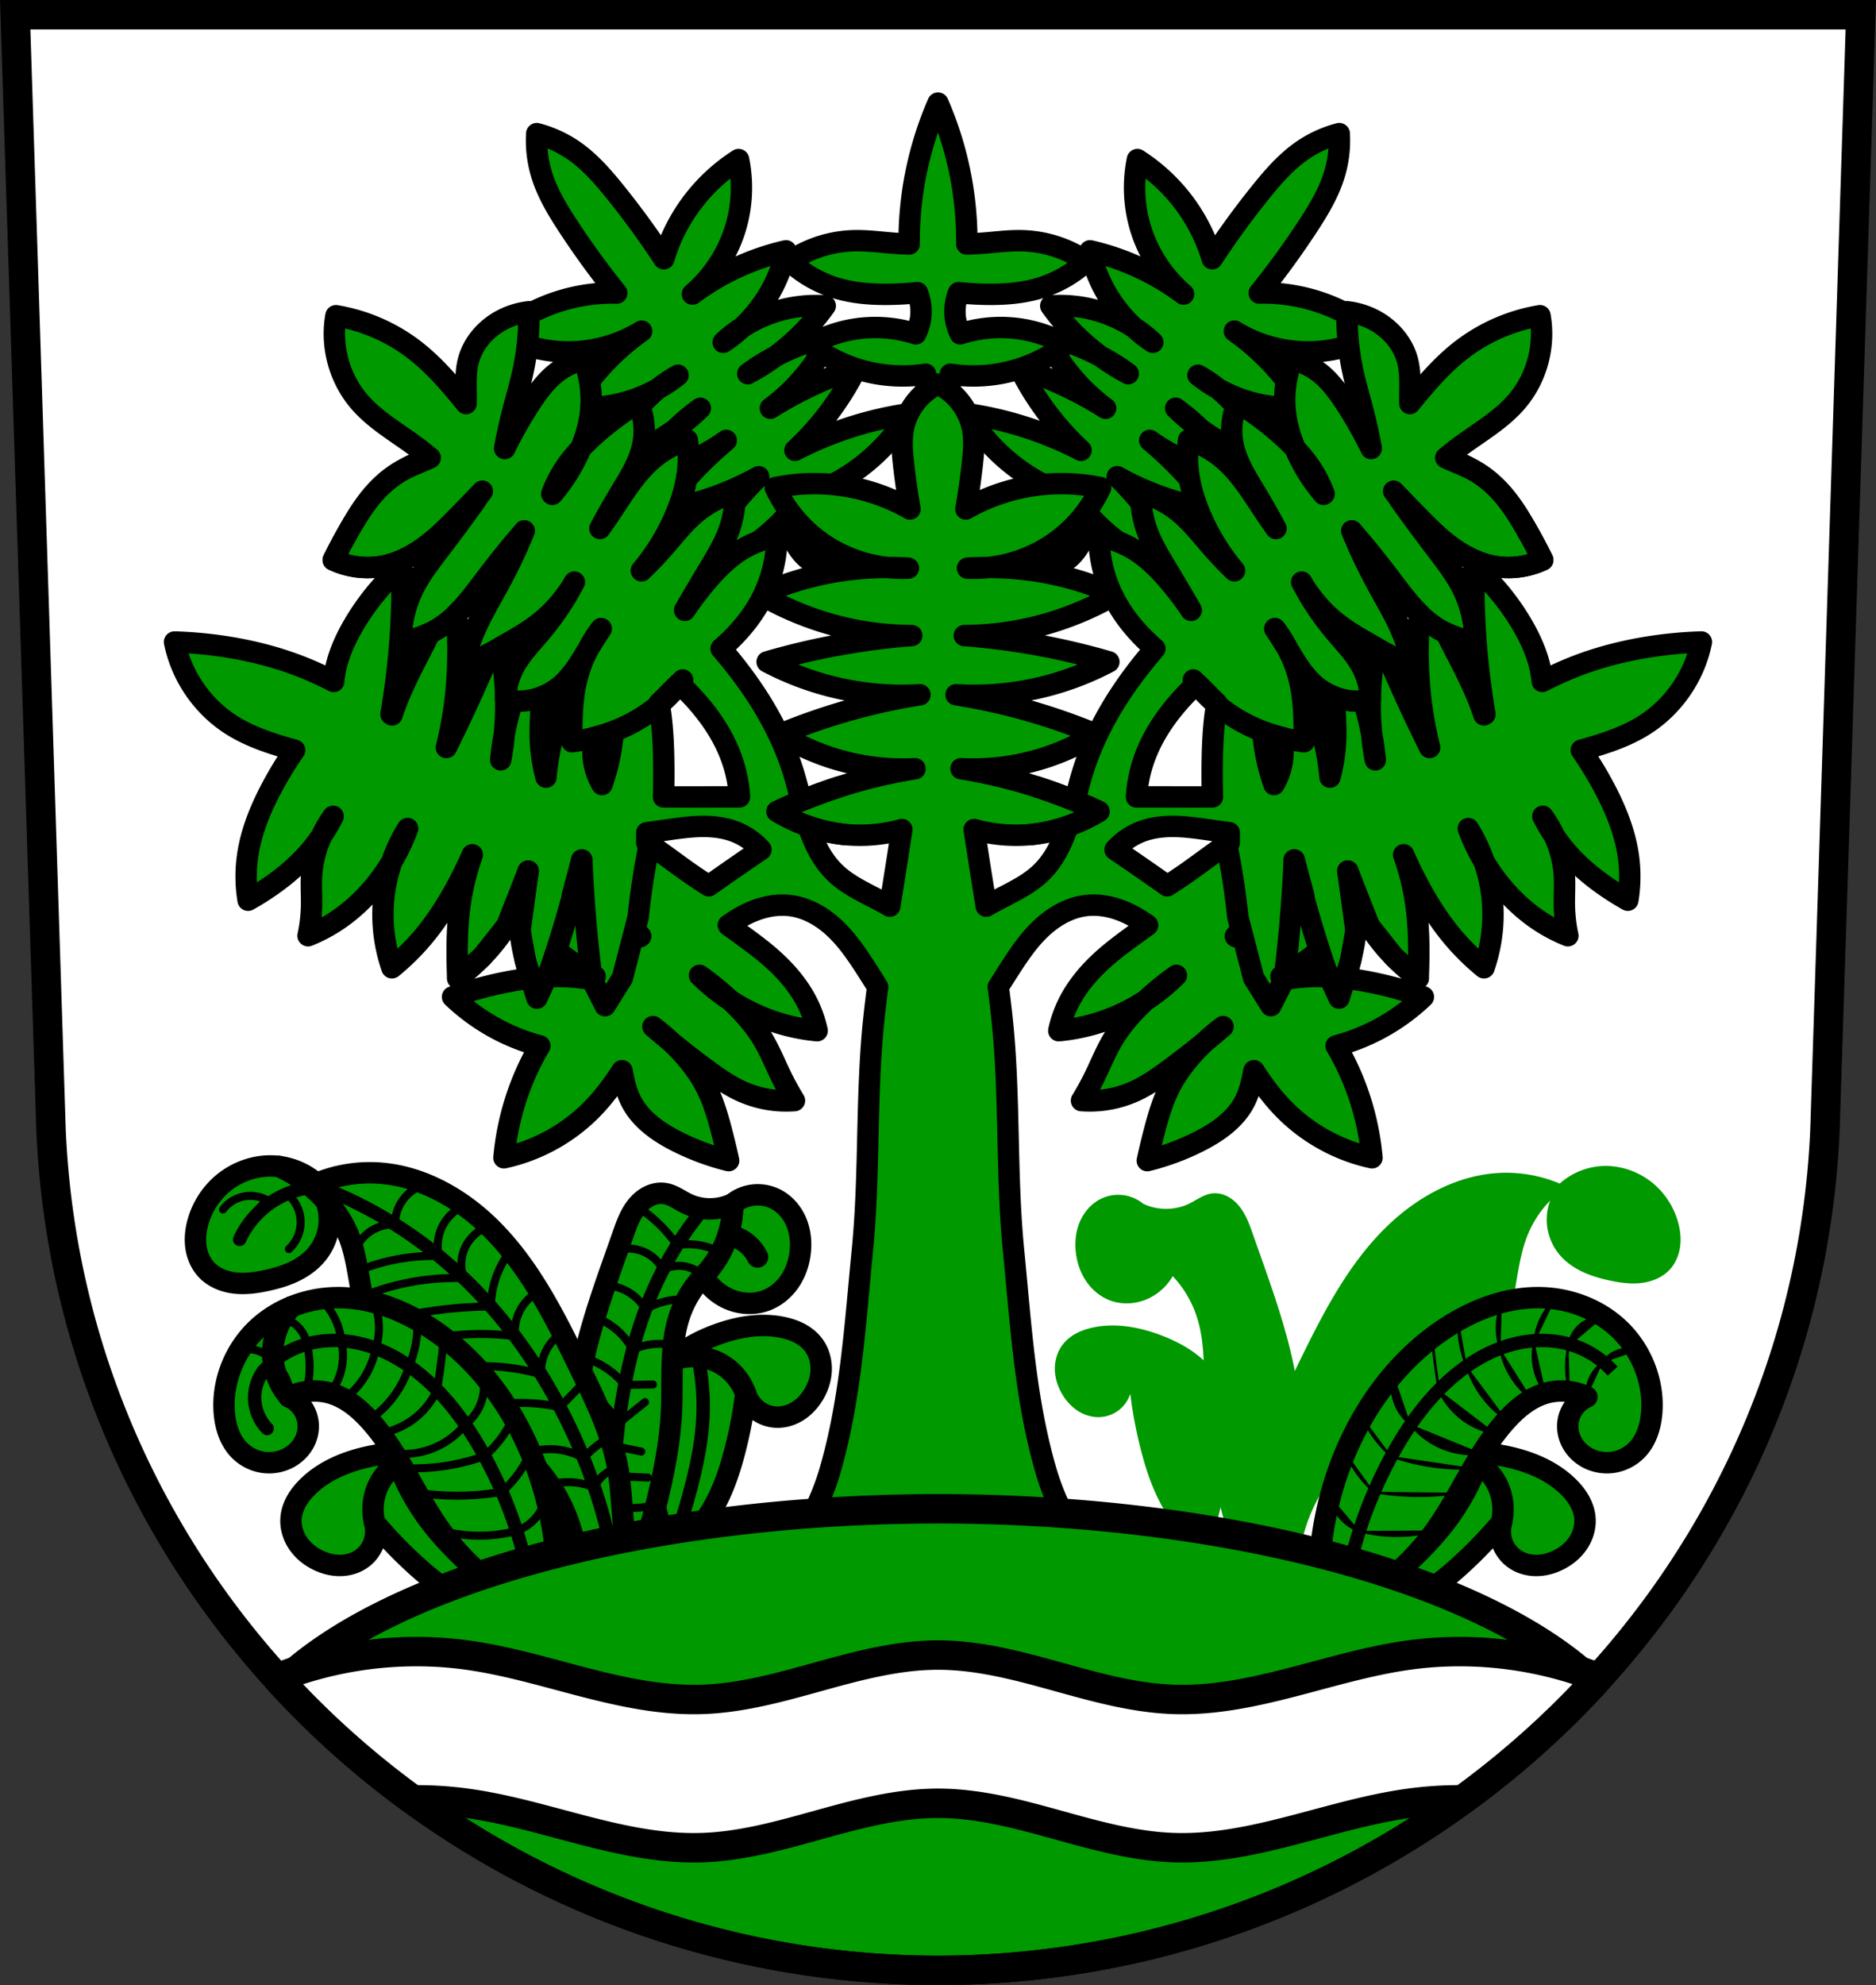 <svg xmlns="http://www.w3.org/2000/svg" width="701.33" height="741.77" viewBox="0 0 701.334 741.769" xmlns:xlink="http://www.w3.org/1999/xlink"><rect x="0" y="0" width="701.334" height="741.769" fill="#333333" stroke="none"/><g fill-rule="evenodd"><path d="m5.68 5.496 13.398 416.62c7.415 175.25 153.92 314.05 331.59 314.14 177.51-.215 324.07-139.06 331.59-314.14l13.398-416.62h-344.98z" fill="#fff"/><g fill="#090" stroke="#000" stroke-linejoin="round" stroke-width="8"><path d="M200.665 49.936a43.364 43.364 0 0 0 1.707 14.916c2.097 7.07 5.958 13.481 9.998 19.652a310.48 310.48 0 0 0 18.2 24.99 66.643 66.643 0 0 0-21.03 2.926 66.77 66.77 0 0 0-22.818 12.305 52.525 52.525 0 0 0 22.639 6.68c10.631.63 21.433-2.087 30.502-7.67a93.556 93.556 0 0 0-17.12 15.697 93.597 93.597 0 0 0-9.01 12.602c4.804.468 9.669.3 14.43-.498a55.3 55.3 0 0 0 17.9-6.328 50.384 50.384 0 0 1 7.406-4.994 54.7 54.7 0 0 1-7.406 4.994 50.707 50.707 0 0 0-10.326 11.336 50.647 50.647 0 0 0-6.938 15.787 84.124 84.124 0 0 0 23.625-11.906l.065-.049a82.13 82.13 0 0 1 9.316-7.82 84.204 84.204 0 0 1-9.316 7.82 82.173 82.173 0 0 0-6.764 7.418 82.122 82.122 0 0 0-6.773 9.816 73.795 73.795 0 0 0 32.564-13.049 144.347 144.347 0 0 0-9.908 9.119 144.78 144.78 0 0 0-14.342 16.918 107.042 107.042 0 0 0 19.963-5.02 107.525 107.525 0 0 0 16.418-7.453 135.708 135.708 0 0 0-14.646 17.209 135.702 135.702 0 0 0-11.352 18.932 70.445 70.445 0 0 0 27.16-12.92 70.31 70.31 0 0 0 9.299-8.676 25.266 25.266 0 0 0 4.988 13.13c.944 1.25 2.02 2.42 3.279 3.346 1.264.926 2.73 1.603 4.283 1.811a7.846 7.846 0 0 0 4.748-.877 7.852 7.852 0 0 0 3.318-3.508 7.84 7.84 0 0 0 4.355-2.08 7.842 7.842 0 0 0 2.291-4.248c.28-1.542.085-3.147-.408-4.635-.493-1.487-1.276-2.866-2.176-4.148a25.248 25.248 0 0 0-10.963-8.775 70.072 70.072 0 0 0 11.11-6.188 70.435 70.435 0 0 0 20.633-21.879 135.653 135.653 0 0 0-42.377 13.648 107.47 107.47 0 0 0 12.135-13.336 107.375 107.375 0 0 0 10.898-17.459 144.2 144.2 0 0 0-32.223 15.084 73.915 73.915 0 0 0 13.346-12.764 73.982 73.982 0 0 0 9.07-14.221 81.795 81.795 0 0 0-11.42 3.432 82.273 82.273 0 0 0-9.135 4.16 83.991 83.991 0 0 1-10.305 6.467 82.102 82.102 0 0 1 10.305-6.467l.064-.047a84.1 84.1 0 0 0 18.582-18.828 50.595 50.595 0 0 0-17.15 1.756 50.72 50.72 0 0 0-13.961 6.348 54.557 54.557 0 0 1-7.03 5.518 50.122 50.122 0 0 1 7.03-5.518 55.336 55.336 0 0 0 11.521-15.09 55.074 55.074 0 0 0 4.904-13.58 93.18 93.18 0 0 0-34.96 16.174c8.097-6.917 14-16.365 16.664-26.676a52.514 52.514 0 0 0 .594-23.596 66.74 66.74 0 0 0-18.717 17.939 66.643 66.643 0 0 0-9.242 19.12 310.48 310.48 0 0 0-18.2-24.99c-4.633-5.74-9.544-11.384-15.631-15.551a43.347 43.347 0 0 0-13.674-6.201zm300.01 0a43.369 43.369 0 0 0-13.674 6.201c-6.087 4.167-10.998 9.811-15.631 15.551a311.593 311.593 0 0 0-18.2 24.99 66.72 66.72 0 0 0-9.242-19.12 66.727 66.727 0 0 0-18.717-17.939 52.515 52.515 0 0 0 .594 23.596c2.664 10.311 8.567 19.759 16.664 26.676a93.16 93.16 0 0 0-34.96-16.174 55.115 55.115 0 0 0 4.904 13.58 55.235 55.235 0 0 0 11.521 15.09 50.649 50.649 0 0 1 7.03 5.518 55.093 55.093 0 0 1-7.03-5.518 50.706 50.706 0 0 0-13.961-6.348 50.606 50.606 0 0 0-17.15-1.756 84.078 84.078 0 0 0 18.582 18.828l.064.047a81.915 81.915 0 0 1 10.305 6.467 84.22 84.22 0 0 1-10.305-6.467 82.157 82.157 0 0 0-9.135-4.16 82.2 82.2 0 0 0-11.42-3.432 73.837 73.837 0 0 0 22.416 26.985 144.253 144.253 0 0 0-32.223-15.084 107.272 107.272 0 0 0 23.033 30.795 135.653 135.653 0 0 0-42.377-13.648 70.435 70.435 0 0 0 20.633 21.879 70.284 70.284 0 0 0 11.11 6.188 25.248 25.248 0 0 0-10.963 8.775c-.9 1.283-1.682 2.661-2.176 4.148-.493 1.487-.688 3.093-.408 4.635a7.842 7.842 0 0 0 2.291 4.248 7.84 7.84 0 0 0 4.355 2.08 7.852 7.852 0 0 0 3.318 3.508 7.846 7.846 0 0 0 4.748.877c1.553-.207 3.02-.884 4.283-1.811 1.264-.926 2.335-2.095 3.279-3.346a25.247 25.247 0 0 0 4.988-13.13 70.248 70.248 0 0 0 9.299 8.676 70.424 70.424 0 0 0 27.16 12.92 135.508 135.508 0 0 0-25.998-36.141 107.429 107.429 0 0 0 16.418 7.453 107.83 107.83 0 0 0 19.963 5.02 144.296 144.296 0 0 0-24.25-26.037 73.898 73.898 0 0 0 16.246 8.783 73.881 73.881 0 0 0 16.318 4.266 82.628 82.628 0 0 0-6.773-9.816 82.026 82.026 0 0 0-6.764-7.418 83.929 83.929 0 0 1-9.316-7.82 82.042 82.042 0 0 1 9.316 7.82l.065.049a84.097 84.097 0 0 0 23.625 11.906 50.623 50.623 0 0 0-6.938-15.787 50.686 50.686 0 0 0-10.326-11.336 54.793 54.793 0 0 1-7.406-4.994 50.384 50.384 0 0 1 7.406 4.994 55.285 55.285 0 0 0 17.9 6.328c4.761.798 9.625.966 14.43.498a92.868 92.868 0 0 0-9.01-12.602 93.071 93.071 0 0 0-17.12-15.697c9.07 5.583 19.871 8.3 30.502 7.67a52.515 52.515 0 0 0 22.639-6.68 66.743 66.743 0 0 0-22.818-12.305 66.635 66.635 0 0 0-21.03-2.926 311.593 311.593 0 0 0 18.2-24.99c4.04-6.171 7.901-12.58 9.998-19.652a43.401 43.401 0 0 0 1.707-14.916z"/><path d="M350.665 38.536a128.822 128.822 0 0 0-8.313 26.479 128.808 128.808 0 0 0-2.463 26.17 121.609 121.609 0 0 1-5.85-.309c-5.03-.385-10.05-1.081-15.09-.924a44.955 44.955 0 0 0-23.707 7.697 44.322 44.322 0 0 0 16.01 9.545c6.996 2.356 14.481 2.922 21.861 2.771a117.51 117.51 0 0 0 9.852-.615 18.813 18.813 0 0 1 1.232 9.236 18.782 18.782 0 0 1-1.848 6.158 49.649 49.649 0 0 0-19.705-2.156 49.655 49.655 0 0 0-19.705 6.158 56.69 56.69 0 0 0 17.857 9.236 56.832 56.832 0 0 0 25.25 1.848 45.3 45.3 0 0 1-2.463 18.474l7.08 4.926 7.082-4.926a45.3 45.3 0 0 1-2.463-18.474 56.813 56.813 0 0 0 25.25-1.848 56.732 56.732 0 0 0 17.857-9.236 49.655 49.655 0 0 0-19.705-6.158 49.65 49.65 0 0 0-19.705 2.156 18.782 18.782 0 0 1-1.848-6.158 18.822 18.822 0 0 1 1.23-9.236c3.274.343 6.563.548 9.854.615 7.381.15 14.865-.415 21.861-2.771a44.296 44.296 0 0 0 16.01-9.545 44.946 44.946 0 0 0-23.707-7.697c-5.04-.157-10.06.539-15.09.924-1.947.149-3.898.253-5.85.309a128.781 128.781 0 0 0-2.463-26.17 128.924 128.924 0 0 0-8.314-26.479z"/><path d="M197.74 116.49a28.407 28.407 0 0 0-10.01 3.049c-6.02 3.143-10.919 8.666-12.629 15.24-1.172 4.505-.845 9.24-.824 13.895a68.38 68.38 0 0 1-.027 2.121c-5.856-7.165-11.808-14.234-19.09-19.891a66.034 66.034 0 0 0-29.559-12.932c-2.054 11.239 1.202 23.331 8.621 32.02 5.803 6.796 13.73 11.342 20.938 16.627 1.939 1.421 3.813 2.917 5.66 4.441-3.934 1.86-8.102 3.29-11.844 5.52-7.864 4.685-13.257 12.548-17.852 20.465a201.585 201.585 0 0 0-6.533 12.191c5.923 2.778 12.765 3.556 19.16 2.178 7.897-1.702 14.774-6.49 20.9-11.756a126.416 126.416 0 0 0 12.896-12.824l.254.268c-4.28 6-8.66 11.935-13.15 17.781-3.438 4.476-6.958 8.936-9.58 13.934a45.864 45.864 0 0 0-5.225 20.9 34.373 34.373 0 0 0 10.854-3.162c-.608 1.218-1.214 2.437-1.832 3.65-3.42 6.709-6.999 13.353-9.852 20.322a106.46 106.46 0 0 0-2.449 6.611l-.398-.246a291.747 291.747 0 0 0 3.154-24.84 291.659 291.659 0 0 0 .924-30.48 89.604 89.604 0 0 0-18.17 22.17c-3.73 6.434-6.679 13.482-7.328 20.881-3.946-2-7.957-3.868-12.08-5.486-8.917-3.497-18.251-5.886-27.711-7.389a154.617 154.617 0 0 0-19.705-1.848c2.499 12.501 10.229 23.869 20.936 30.789 7.276 4.703 15.562 7.285 23.957 9.633a137.744 137.744 0 0 0-8.688 14.26c-4.224 7.996-7.685 16.515-8.926 25.473a54.402 54.402 0 0 0 .217 16.328 99.885 99.885 0 0 0 8.05-5.01c4.972-3.421 9.652-7.298 13.717-11.758 2.086-2.289 4-4.732 5.738-7.297a41.815 41.815 0 0 1 4.277-7.289 64.604 64.604 0 0 1-4.277 7.289c-2.181 4.754-3.486 9.912-3.779 15.13-.203 3.624.066 7.258 0 10.887a59.032 59.032 0 0 1-1.307 11.32 58.74 58.74 0 0 0 11.1-5.879c5.254-3.548 9.917-7.94 13.934-12.844a73.765 73.765 0 0 0 6.328-9.06 60.543 60.543 0 0 1 5.865-12.277 73.931 73.931 0 0 1-5.865 12.277 60.504 60.504 0 0 0-2.844 11.889 60.706 60.706 0 0 0 2.831 27.868 86.701 86.701 0 0 0 11.539-11.322c5.914-6.996 10.691-14.891 14.805-23.08a176.06 176.06 0 0 0 3.701-7.838 96.516 96.516 0 0 0-4.789 20.246c-.748 5.988-.933 12.04-.871 18.07.027 2.614.098 5.227.217 7.838a80.4 80.4 0 0 0 9.145-8.05c3.431-3.522 6.541-7.368 9.145-11.539 2.07-3.316 3.783-6.845 5.172-10.498.06.208.126.414.189.621a50.698 50.698 0 0 0-.355 11.619c.323 3.748 1.063 7.45 1.961 11.1a129.11 129.11 0 0 0 1.859 6.752c-2 .238-3.993.527-5.975.867a135.356 135.356 0 0 0-23.08 6.096 75.876 75.876 0 0 0 16.982 12.193 75.73 75.73 0 0 0 15.654 6.107c-.586.997-1.161 2-1.715 3.02a100.2 100.2 0 0 0-11.701 38.795c12.29-2.658 23.772-8.94 32.637-17.857 4.399-4.425 8.11-9.427 11.5-14.672.754 4.02 1.62 7.997 3.504 11.602 3.536 6.766 10.169 11.356 16.98 14.805a91.28 91.28 0 0 0 19.377 7.184c-.853-3.94-1.796-7.86-2.83-11.756-1.445-5.446-3.081-10.882-5.66-15.893-2.106-4.091-4.818-7.851-7.838-11.322a76.33 76.33 0 0 0-5.211-5.416 318.74 318.74 0 0 1-6.764-5.688 76.307 76.307 0 0 1 6.764 5.688 321.795 321.795 0 0 0 13.701 10.641c4 2.933 8.105 5.791 12.627 7.838A40.646 40.646 0 0 0 297 411.264a108.345 108.345 0 0 1-5.01-9.145c-2.229-4.585-4.137-9.337-6.748-13.715-3.204-5.372-7.415-10.09-11.975-14.369-.101-.095-.207-.185-.309-.279a71.21 71.21 0 0 1-11.449-9.301c4.02 2.832 7.85 5.946 11.449 9.301a71.14 71.14 0 0 0 10.541 5.721 71.839 71.839 0 0 0 21.989 5.662 43.663 43.663 0 0 0-3.701-10.451c-3.256-6.442-8.08-11.995-13.498-16.764-4.197-3.693-8.759-6.943-13.279-10.232l-2.727-1.982c3.358-2.413 6.984-4.488 10.891-5.842 3.959-1.372 8.218-1.989 12.373-1.455 6.499.835 12.393 4.435 17.08 9.01 4.691 4.574 8.321 10.1 11.857 15.621 1.222 1.906 2.424 3.824 3.633 5.738-.515 3.93-.994 7.866-1.414 11.809-3.064 28.748-1.463 57.841-4.301 86.61-2.743 27.807-4.378 56.12-12.283 82.92-2.8 9.492-7.363 18.426-12.285 27.03l52.822 3.684 52.824-3.684c-4.922-8.601-9.485-17.536-12.285-27.03-7.905-26.8-9.54-55.11-12.283-82.92-2.838-28.764-1.237-57.857-4.301-86.61-.42-3.944-.901-7.881-1.416-11.813 1.208-1.913 2.41-3.83 3.631-5.734 3.536-5.516 7.166-11.05 11.857-15.621 4.691-4.574 10.585-8.175 17.08-9.01 4.155-.534 8.414.084 12.373 1.455 3.907 1.354 7.532 3.429 10.891 5.842-.908.662-1.818 1.321-2.727 1.982-4.521 3.289-9.08 6.539-13.279 10.232-5.419 4.768-10.242 10.321-13.498 16.764a43.62 43.62 0 0 0-3.701 10.451 72.067 72.067 0 0 0 12.844-2.396 71.477 71.477 0 0 0 9.145-3.266 71.14 71.14 0 0 0 10.541-5.721 107.852 107.852 0 0 1 11.449-9.301 71.298 71.298 0 0 1-11.449 9.301c-.101.095-.207.184-.309.279-4.559 4.283-8.77 8.997-11.975 14.369-2.611 4.378-4.519 9.13-6.748 13.715a106.919 106.919 0 0 1-5.01 9.145 40.711 40.711 0 0 0 19.813-3.484c4.522-2.047 8.623-4.904 12.627-7.838a317.687 317.687 0 0 0 13.701-10.641 76.334 76.334 0 0 1 6.764-5.688 319.216 319.216 0 0 1-6.764 5.688 76.33 76.33 0 0 0-5.211 5.416c-3.02 3.472-5.732 7.232-7.838 11.322-2.579 5.01-4.215 10.446-5.66 15.893a260.325 260.325 0 0 0-2.83 11.756 91.226 91.226 0 0 0 19.377-7.184c6.811-3.449 13.445-8.04 16.98-14.805 1.884-3.605 2.75-7.581 3.504-11.602 3.39 5.245 7.101 10.247 11.5 14.672 8.865 8.917 20.347 15.2 32.637 17.857a100.185 100.185 0 0 0-11.701-38.795 100.092 100.092 0 0 0-1.715-3.02 75.725 75.725 0 0 0 15.656-6.107 75.85 75.85 0 0 0 16.98-12.193 135.258 135.258 0 0 0-23.08-6.096c-1.982-.34-3.976-.629-5.977-.867.68-2.233 1.304-4.485 1.861-6.752.898-3.653 1.636-7.355 1.959-11.1.334-3.87.205-7.777-.352-11.621.063-.205.128-.409.188-.615 1.389 3.652 3.103 7.18 5.172 10.494 2.603 4.171 5.712 8.02 9.143 11.539a79.543 79.543 0 0 0 9.145 8.05c.119-2.611.192-5.224.219-7.838.062-6.03-.123-12.08-.871-18.07a96.52 96.52 0 0 0-4.791-20.246 177.185 177.185 0 0 0 3.701 7.838c4.114 8.185 8.891 16.08 14.805 23.08a86.941 86.941 0 0 0 11.539 11.322 60.86 60.86 0 0 0 2.395-9.145 60.767 60.767 0 0 0 .436-18.723 60.523 60.523 0 0 0-2.84-11.881 73.945 73.945 0 0 1-5.869-12.285 60.544 60.544 0 0 1 5.869 12.285 73.81 73.81 0 0 0 6.324 9.05c4.02 4.904 8.68 9.296 13.934 12.844a58.955 58.955 0 0 0 11.1 5.879 59.042 59.042 0 0 1-1.307-11.32c-.066-3.629.203-7.263 0-10.887-.293-5.222-1.597-10.378-3.777-15.13a65.113 65.113 0 0 1-4.277-7.293 41.603 41.603 0 0 1 4.277 7.293 65.12 65.12 0 0 0 5.736 7.293c4.065 4.46 8.745 8.337 13.717 11.758a104.067 104.067 0 0 0 8.05 5.01 54.435 54.435 0 0 0 .219-16.328c-1.24-8.958-4.703-17.477-8.928-25.473a137.397 137.397 0 0 0-8.688-14.26c8.395-2.348 16.682-4.93 23.959-9.633 10.707-6.92 18.436-18.288 20.936-30.789-6.599.194-13.185.812-19.705 1.848-9.46 1.503-18.792 3.892-27.709 7.389-4.126 1.618-8.137 3.485-12.08 5.488-.649-7.399-3.6-14.448-7.33-20.883a89.5 89.5 0 0 0-18.17-22.17 291.659 291.659 0 0 0 .924 30.48 291.453 291.453 0 0 0 3.158 24.842l-.398.244a106.886 106.886 0 0 0-2.451-6.611c-2.853-6.969-6.434-13.613-9.854-20.322-.619-1.214-1.225-2.434-1.834-3.652a34.383 34.383 0 0 0 10.861 3.164 45.85 45.85 0 0 0-5.227-20.9c-2.622-4.998-6.14-9.458-9.578-13.934a620.086 620.086 0 0 1-13.152-17.783l.254-.266a126.436 126.436 0 0 0 12.898 12.824c6.126 5.266 13 10.05 20.9 11.756 6.395 1.379 13.235.601 19.16-2.178a203.337 203.337 0 0 0-6.531-12.191c-4.595-7.917-9.989-15.78-17.854-20.465-3.742-2.229-7.912-3.659-11.846-5.52 1.848-1.525 3.722-3.02 5.66-4.441 7.207-5.285 15.13-9.831 20.938-16.627 7.419-8.688 10.675-20.781 8.621-32.02a66.04 66.04 0 0 0-29.559 12.932c-7.282 5.657-13.234 12.727-19.09 19.893a65.54 65.54 0 0 1-.025-2.123c.021-4.655.347-9.39-.824-13.895-1.71-6.575-6.604-12.1-12.627-15.24a28.445 28.445 0 0 0-10.02-3.049 98.33 98.33 0 0 0 2.178 22.21c1.102 5.129 2.612 10.16 3.918 15.24 1.156 4.494 2.15 9.03 2.984 13.594l-.07.074a156.787 156.787 0 0 0-9.445-16.717c-2.817-4.339-5.911-8.604-10.01-11.756a26.826 26.826 0 0 0-10.02-4.789 41.848 41.848 0 0 0-2.611 19.16c.48 4.847 1.817 9.58 3.699 14.08 2.146 2.266 4.141 4.668 5.879 7.258a46.004 46.004 0 0 1 4.938 9.709l-.195.174a64.823 64.823 0 0 1-9.531-14.672 61.014 61.014 0 0 1-1.09-2.469 85.649 85.649 0 0 0-4.135-4.063 107.514 107.514 0 0 0-17.418-13.06 26.38 26.38 0 0 0-1.742 15.24c1.262 6.808 5.134 12.795 8.709 18.725a282.515 282.515 0 0 1 7.402 13.06 219.862 219.862 0 0 1-3.918-5.66c-4.963-7.416-9.608-15.289-16.547-20.9a37.065 37.065 0 0 0-12.191-6.531 47.328 47.328 0 0 0 0 12.627c.708 5.251 2.296 10.357 4.354 15.24a82.458 82.458 0 0 0 12.83 20.965l-.084.074a147.97 147.97 0 0 1-8.828-9.283c-3.644-4.189-7.08-8.612-11.32-12.191a39.628 39.628 0 0 0-14.805-7.838 38.792 38.792 0 0 0 2.178 13.934c1.792 5.092 4.623 9.742 7.402 14.369 3.132 5.214 6.22 10.453 9.273 15.713l-.072.068a119.503 119.503 0 0 0-8.33-10.992c-3.823-4.472-8.03-8.705-13.06-11.756a36.247 36.247 0 0 0-13.06-4.791c.045 7.208 1.652 14.394 4.645 20.951a115.705 115.705 0 0 0-18.15-6.102 115.92 115.92 0 0 0-27.842-3.328 51.476 51.476 0 0 1-7.783.258c2.59-.179 5.187-.254 7.783-.258 9.365-1 18.465-4.526 26-10.186a52.618 52.618 0 0 0 15.969-19.654 72.43 72.43 0 0 0-31.939.613 72.256 72.256 0 0 0-18.426 7.371 262.25 262.25 0 0 0 2.457-17.197c.469-4.291.83-8.662 0-12.898-1.397-7.13-6.334-13.475-12.9-16.584-6.566 3.109-11.502 9.454-12.898 16.584-.83 4.236-.469 8.607 0 12.898a263.414 263.414 0 0 0 2.457 17.197 72.256 72.256 0 0 0-18.426-7.371 72.43 72.43 0 0 0-31.939-.613 52.6 52.6 0 0 0 15.969 19.654c7.535 5.659 16.635 9.181 26 10.186 2.596.004 5.193.078 7.783.258-2.597.116-5.2.019-7.783-.258a115.926 115.926 0 0 0-27.842 3.328 115.706 115.706 0 0 0-18.15 6.102c2.992-6.557 4.601-13.743 4.646-20.951a36.234 36.234 0 0 0-13.06 4.791c-5.03 3.051-9.239 7.284-13.06 11.756a119.573 119.573 0 0 0-8.334 10.994l-.07-.07c3.053-5.26 6.143-10.499 9.275-15.713 2.78-4.627 5.611-9.277 7.402-14.369a38.783 38.783 0 0 0 2.176-13.934 39.628 39.628 0 0 0-14.805 7.838c-4.244 3.58-7.676 8-11.32 12.191a146.536 146.536 0 0 1-8.828 9.283l-.086-.074a82.454 82.454 0 0 0 12.834-20.965c2.057-4.883 3.646-9.989 4.354-15.24a47.343 47.343 0 0 0 0-12.629 37.078 37.078 0 0 0-12.191 6.533c-6.939 5.611-11.583 13.484-16.547 20.9a217.447 217.447 0 0 1-3.92 5.66 276.722 276.722 0 0 1 7.402-13.06c3.575-5.93 7.447-11.917 8.709-18.725a26.38 26.38 0 0 0-1.742-15.24 108.01 108.01 0 0 0-17.416 13.06 85.753 85.753 0 0 0-4.137 4.066 60.813 60.813 0 0 1-1.088 2.465 64.865 64.865 0 0 1-9.533 14.672l-.195-.176a46.061 46.061 0 0 1 4.938-9.707c1.737-2.589 3.734-4.989 5.879-7.254 1.883-4.499 3.221-9.233 3.701-14.08a41.866 41.866 0 0 0-2.613-19.16 26.775 26.775 0 0 0-10.01 4.789c-4.102 3.152-7.198 7.417-10.02 11.756a156.69 156.69 0 0 0-9.445 16.717l-.07-.074c.834-4.565 1.829-9.1 2.984-13.594 1.306-5.081 2.818-10.111 3.92-15.24a98.294 98.294 0 0 0 2.176-22.21zm-5.439 86.26 1.213 1.311a217.47 217.47 0 0 1-7.094 14.324c-2.973 5.48-6.188 10.844-8.709 16.547a75.484 75.484 0 0 0-4.789 14.805 713.435 713.435 0 0 0 10.08-5.516 632.804 632.804 0 0 1-4.121 9.537 628.8 628.8 0 0 1-12.01 25.555 143.257 143.257 0 0 0 3.387-18.781c.71-6.335.997-12.716.924-19.09a170.188 170.188 0 0 0-.566-11.969c4.089-3.988 7.544-8.691 11.01-13.266a398.54 398.54 0 0 1 10.672-13.457zm316.74 0a398.336 398.336 0 0 1 10.674 13.457c3.47 4.574 6.923 9.276 11.01 13.264-.327 3.982-.52 7.976-.566 11.971-.073 6.374.211 12.755.922 19.09a143.232 143.232 0 0 0 3.389 18.781 635.52 635.52 0 0 1-12.01-25.555 632.804 632.804 0 0 1-4.121-9.537 734.32 734.32 0 0 0 10.08 5.516 75.555 75.555 0 0 0-4.791-14.805c-2.521-5.703-5.734-11.07-8.707-16.547a218.264 218.264 0 0 1-7.098-14.324c.405-.436.809-.873 1.213-1.311zm-19.459 19.391a52.188 52.188 0 0 0 10.1 10.613c3.797 2.995 7.99 5.443 12.191 7.838.817.466 1.64.919 2.459 1.381a111.87 111.87 0 0 0-2.047 18.807 26.426 26.426 0 0 0-2.59-10.609c-2.53-5.245-6.7-9.477-10.449-13.934a107.02 107.02 0 0 1-9.9-13.889c.078-.068.154-.139.232-.207zm-277.82.002c.078.068.154.139.232.207a106.713 106.713 0 0 1-9.898 13.887c-3.749 4.456-7.921 8.688-10.451 13.934a26.431 26.431 0 0 0-2.592 10.668 111.722 111.722 0 0 0-2.047-18.865c.819-.463 1.644-.915 2.461-1.381 4.201-2.395 8.396-4.843 12.193-7.838a52.095 52.095 0 0 0 10.1-10.611zm73.51.521a113.264 113.264 0 0 0 25.791 10.73 113.343 113.343 0 0 0 29.777 4.098 264.384 264.384 0 0 0-54.049 9.829 108.205 108.205 0 0 0 29.482 10.441 108.22 108.22 0 0 0 27.641 1.844 230.272 230.272 0 0 0-52.209 14.741 87.317 87.317 0 0 0 18.428 8.6 87.415 87.415 0 0 0 31.939 4.299 191.839 191.839 0 0 0-42.58 11.996c-.859-3.37-1.694-6.749-2.701-10.08-5.288-17.462-15.203-32.9-27.2-46.783 6.132-5.311 11.531-11.559 15.238-18.771.16-.31.296-.632.449-.945zm130.79.002c.153.313.292.633.451.943 3.707 7.212 9.105 13.461 15.236 18.771-11.996 13.883-21.911 29.321-27.2 46.783-1.01 3.327-1.843 6.705-2.701 10.07a191.735 191.735 0 0 0-42.576-11.994 87.412 87.412 0 0 0 31.939-4.299 87.34 87.34 0 0 0 18.428-8.6 230.729 230.729 0 0 0-24.57-8.6 230.8 230.8 0 0 0-27.639-6.141c9.241.574 18.555-.049 27.639-1.844a108.248 108.248 0 0 0 29.482-10.441 264.515 264.515 0 0 0-54.047-9.829 113.301 113.301 0 0 0 29.777-4.098 113.23 113.23 0 0 0 25.787-10.729zm-191.33 12.266c-1.352 2-2.658 4.03-3.918 6.096-.278.455-.555.918-.832 1.377-.344.659-.657 1.333-.973 2.01l-.123-.203c.364-.602.734-1.202 1.096-1.803a50.86 50.86 0 0 1 4.75-7.473zm251.87 0a50.77 50.77 0 0 1 4.744 7.459c.364.604.734 1.207 1.1 1.813l-.123.205c-.317-.677-.631-1.355-.977-2.02-.274-.454-.549-.912-.824-1.363a160.225 160.225 0 0 0-3.92-6.096zm11.182 17.203c1.344 1.668 2.812 3.221 4.494 4.568a23.837 23.837 0 0 0 6.564 3.703c.192 4.969.636 9.932.521 14.902a64.346 64.346 0 0 1-2.154 15.09 92.914 92.914 0 0 0-3.08-16.934c-1.478-5.283-3.42-10.428-4.926-15.703a98.86 98.86 0 0 1-1.42-5.625zm-274.24.008a98.58 98.58 0 0 1-1.418 5.617c-1.506 5.276-3.448 10.42-4.926 15.703a92.899 92.899 0 0 0-3.08 16.934 64.317 64.317 0 0 1-2.154-15.09c-.114-4.97.33-9.932.521-14.9a23.861 23.861 0 0 0 6.57-3.705c1.679-1.345 3.144-2.896 4.486-4.561zm40.34 3.195c8.817 8.327 16.382 18.06 20.11 29.516a52.12 52.12 0 0 1 2.463 12.932 3033.6 3033.6 0 0 0-14.779 0c-4.528.011-9.08.013-13.627-.018.106-4.098.141-8.198.094-12.297-.088-7.598-.456-15.221-1.75-22.703 2.538-2.424 4.946-5 7.486-7.43zm193.56 0c2.54 2.429 4.948 5.01 7.486 7.43-1.294 7.482-1.664 15.11-1.752 22.703a325.24 325.24 0 0 0 .098 12.297c-4.551.031-9.101.029-13.629.018a3033.6 3033.6 0 0 0-14.779 0c.27-4.391 1.1-8.748 2.463-12.932 3.731-11.452 11.296-21.19 20.11-29.516zm-258.38 6.16a23.11 23.11 0 0 0 2.588.387 107.225 107.225 0 0 0-3.111 12.479c-.317 3.206-.757 6.4-1.35 9.566.303-3.207.758-6.4 1.35-9.566.242-2.45.419-4.907.498-7.367.059-1.832.057-3.665.025-5.498zm323.21 0a110.74 110.74 0 0 0 .025 5.498c.079 2.459.256 4.913.498 7.361a107.181 107.181 0 0 1 1.35 9.572 111.8 111.8 0 0 1-1.35-9.572 107.634 107.634 0 0 0-3.111-12.473c.869-.08 1.733-.209 2.588-.387zm-283.03 11.91a77.441 77.441 0 0 1-4.18 19.76 24.206 24.206 0 0 1-3.387-11.701c-.052-1.982.148-3.946.439-5.904a69.027 69.027 0 0 0 7.127-2.154zm242.85 0a69.638 69.638 0 0 0 7.127 2.152c.291 1.959.491 3.924.439 5.906a24.206 24.206 0 0 1-3.387 11.701 77.46 77.46 0 0 1-4.18-19.76zm-208.43 35.402c3.731.06 7.47.587 10.953 1.906a25.253 25.253 0 0 1 9.854 6.773 1138.669 1138.669 0 0 0-19.506 13.502 192.956 192.956 0 0 1-6.951-4.621c-5.12-3.573-10.06-7.396-15.24-10.887-.329-.222-.665-.434-.996-.652.031-1.23.036-2.46.012-3.689 2.532-.335 5.061-.682 7.58-1.041 4.214-.601 8.441-1.213 12.697-1.289.532 0 1.065-.011 1.598-.002zm174.01 0a44.8 44.8 0 0 1 1.598.002c4.256.077 8.483.688 12.697 1.289 2.519.359 5.05.706 7.578 1.041-.024 1.23-.017 2.46.014 3.689-.331.219-.665.431-.994.652-5.176 3.49-10.12 7.314-15.24 10.887a189.54 189.54 0 0 1-6.953 4.621 1134.75 1134.75 0 0 0-19.506-13.502 25.27 25.27 0 0 1 9.854-6.773c3.483-1.319 7.222-1.846 10.953-1.906zm-135.48.006a58.626 58.626 0 0 0 13.465 2.998 58.715 58.715 0 0 0 21.498-1.844c-1 6.555-2.028 13.11-3.072 19.656-.478 2.997-.959 5.994-1.439 8.99-6.924-4.088-14.692-6.935-20.465-12.506-4.838-4.669-7.869-10.912-9.986-17.295zm96.95 0c-2.118 6.383-5.148 12.626-9.986 17.295-5.772 5.57-13.539 8.418-20.463 12.506-.48-2.997-.961-5.994-1.439-8.99-1.045-6.548-2.067-13.1-3.07-19.656a58.738 58.738 0 0 0 21.498 1.844 58.605 58.605 0 0 0 13.461-2.998zm-181.64 12.547c-.226 4.878-.125 9.77.299 14.635-.383-.162-.763-.329-1.148-.484a65.56 65.56 0 0 0-2.682-1.012c1.175-4.38 2.346-8.762 3.531-13.14zm266.34 0c1.186 4.378 2.358 8.76 3.533 13.14-.901.318-1.796.653-2.682 1.01-.386.156-.767.322-1.15.484.423-4.865.525-9.757.299-14.635zm-286.37 4.137a58.996 58.996 0 0 1-1.316 5.352l-.332-.018c.454-1.806.994-3.59 1.648-5.334zm306.4 0a49.666 49.666 0 0 1 1.65 5.334c-.111.007-.221 0-.332.018a58.513 58.513 0 0 1-1.318-5.352zm-265.99 22.316a85.332 85.332 0 0 0 1.656 2.043l-.209.166a86.656 86.656 0 0 0-1.572-1.398c.043-.27.084-.54.125-.811zm225.59.002c.041.27.082.541.125.811-.528.46-1.054.923-1.57 1.396l-.209-.166a85.15 85.15 0 0 0 1.654-2.041zm-255.28 7.34a77.143 77.143 0 0 0 4.984 3.869 97.809 97.809 0 0 0 9.307 5.852c-.395.39-.787.784-1.178 1.178a60.92 60.92 0 0 0-2.904-.498c-4.597-.661-9.245-.779-13.885-.535.998-2.33 1.924-4.691 2.76-7.084.322-.922.617-1.853.916-2.781zm284.97.002c.299.928.594 1.858.916 2.779a110.308 110.308 0 0 0 2.762 7.084c-4.64-.244-9.288-.126-13.885.535-.972.14-1.94.311-2.904.498-.391-.394-.783-.787-1.178-1.178a97.86 97.86 0 0 0 9.307-5.852 77.43 77.43 0 0 0 4.982-3.867z"/></g></g><g transform="translate(-24.237 -67.764)" fill-rule="evenodd" stroke="#000"><path d="M274.09 650.13a63.227 63.227 0 0 0 18.375-22.05c2.849-5.682 4.823-11.765 6.431-17.915a165.3 165.3 0 0 0 4.134-21.59 12.621 12.621 0 0 0 4.359 6.183 12.624 12.624 0 0 0 7.125 2.545c2.806.102 5.61-.76 7.983-2.26 2.373-1.5 4.325-3.618 5.798-6.01 1.752-2.842 2.852-6.118 2.931-9.456.079-3.338-.898-6.729-2.931-9.378-1.364-1.778-3.169-3.193-5.151-4.24-1.982-1.047-4.139-1.735-6.333-2.191-8.253-1.718-16.9-.17-24.806 2.756-6.02 2.23-11.811 5.298-16.537 9.647a37.515 37.515 0 0 0-10.09 15.527 37.53 37.53 0 0 0-1.392 18.466l10.11 39.965z" fill="#090" stroke-linejoin="round" stroke-width="8" id="a"/><path d="M303.03 588.58a21.071 21.071 0 0 0-8.624-10.766c-5.578-3.488-12.845-4.116-18.938-1.637" fill="none" stroke-linecap="round" stroke-width="8" id="b"/><path d="M274.09 650.13a253.796 253.796 0 0 0 8.728-27.562c2-7.842 3.629-15.81 4.134-23.887a87.23 87.23 0 0 0-1.814-23.927" fill="none" stroke-linecap="round" stroke-width="5" id="c"/><g transform="scale(-1 1) rotate(33.005 -463.878 1389.23)"><path d="M-651.46 656.48a63.227 63.227 0 0 0 18.375-22.05c2.849-5.682 4.823-11.765 6.431-17.915a165.3 165.3 0 0 0 4.134-21.59 12.621 12.621 0 0 0 4.359 6.183 12.624 12.624 0 0 0 7.125 2.545c2.806.102 5.61-.76 7.983-2.26 2.373-1.5 4.325-3.618 5.798-6.01 1.752-2.842 2.852-6.118 2.931-9.456.079-3.338-.898-6.729-2.931-9.378-1.364-1.778-3.169-3.193-5.151-4.24-1.982-1.047-4.139-1.735-6.333-2.191-8.253-1.718-16.9-.17-24.806 2.756-6.02 2.23-11.811 5.298-16.537 9.647a37.515 37.515 0 0 0-10.09 15.527 37.53 37.53 0 0 0-1.392 18.466l10.11 39.965z" fill="#090" stroke-linejoin="round" stroke-width="8" id="d"/><path d="M-622.52 594.92a21.071 21.071 0 0 0-8.624-10.766c-5.578-3.488-12.845-4.116-18.938-1.637" fill="none" stroke-linecap="round" stroke-width="8" id="e"/><path d="M-651.46 656.48a253.796 253.796 0 0 0 8.728-27.562c2-7.842 3.629-15.81 4.134-23.887a87.23 87.23 0 0 0-1.814-23.927" fill="none" stroke-linecap="round" stroke-width="5" id="f"/></g><path d="M244.08 657.44c-7.101-26.791-7.629-55.3-1.525-82.33 3.525-15.61 9.194-30.638 14.485-45.742 1.327-3.789 2.677-7.668 5.189-10.8 1.256-1.566 2.8-2.922 4.598-3.815 1.797-.894 3.856-1.308 5.842-1.013 1.527.227 2.965.858 4.327 1.585s2.669 1.557 4.059 2.227c5.329 2.566 11.825 2.566 17.15 0a14.803 14.803 0 0 1 7.538-3.219 14.815 14.815 0 0 1 8.091 1.313c3.592 1.705 6.399 4.869 7.988 8.514 1.589 3.645 2.01 7.74 1.542 11.689-.454 3.854-1.75 7.635-3.959 10.825-2.209 3.19-5.352 5.768-9 7.09-4.541 1.645-9.719 1.262-14.1-.762a20.539 20.539 0 0 1-9.148-8.386 40.362 40.362 0 0 0-8.767 14.485c-3.908 11.328-2.583 23.682-3.106 35.654-.418 9.565-2.045 19.04-4.137 28.384a287.387 287.387 0 0 1-9.148 32.02l-17.915 2.287z" fill="#090" stroke-linejoin="round" stroke-width="8" id="g"/><path d="M252.47 658.2a469.143 469.143 0 0 1 1.144-38.88c1.752-24.678 5.574-49.612 16.01-72.04a130.162 130.162 0 0 1 17.534-27.826" fill="none" stroke-linecap="round" stroke-width="5" id="h"/><path d="M255.55 599.53a30.9 30.9 0 0 0-6.405-7.704 30.909 30.909 0 0 0-8.752-5.33" fill="none" stroke-linecap="round" stroke-width="3" id="i"/><path d="M257.81 585.27a31.203 31.203 0 0 0-6.692-6.116 31.204 31.204 0 0 0-8.556-4.048" fill="none" stroke-linecap="round" stroke-width="3" id="j"/><path d="M260.77 572.13a26.267 26.267 0 0 0-6.556-7.906 26.23 26.23 0 0 0-7.593-4.283" fill="none" stroke-linecap="round" stroke-width="3" id="k"/><path d="M265.55 557a18.056 18.056 0 0 0-5.71-6.01 18.117 18.117 0 0 0-9.365-2.93" fill="none" stroke-linecap="round" stroke-width="3" id="l"/><path d="M272.11 542.23a14.764 14.764 0 0 0-7.194-6.725 14.76 14.76 0 0 0-9.808-.645" fill="none" stroke-linecap="round" stroke-width="3" id="m"/><path d="M277.35 533.06a52.76 52.76 0 0 0-5.393-6.575 52.54 52.54 0 0 0-9.723-7.924" fill="none" stroke-linecap="round" stroke-width="3" id="n"/><path d="M254.55 608.23a24.585 24.585 0 0 0-7.101-6.54 24.581 24.581 0 0 0-8.498-3.197" fill="none" stroke-linecap="round" stroke-width="3" id="o"/><path d="M253.61 619.32a21.75 21.75 0 0 0-6.16-1.866 21.821 21.821 0 0 0-9.05.588" fill="none" stroke-linecap="round" stroke-width="3" id="p"/><path d="M252.95 630.47a25.507 25.507 0 0 0-6.346.503 25.582 25.582 0 0 0-7.07 2.604" fill="none" stroke-linecap="round" stroke-width="3" id="q"/><path d="M287.16 544.61a38.73 38.73 0 0 0 6.485-8.829 38.83 38.83 0 0 0 4.57-18.235" fill="none" stroke-linecap="round" stroke-width="8" id="r"/><path d="M296.4 529.21a15.412 15.412 0 0 1 7.939 4.03 15.306 15.306 0 0 1 3.098 4.225" fill="none" stroke-linecap="round" stroke-width="8" id="s"/><path d="M272.11 542.23a12.815 12.815 0 0 1 7.451-1.374 12.84 12.84 0 0 1 7.597 3.76" fill="none" stroke-linecap="round" stroke-width="3" id="t"/><path d="M277.35 533.06a25.259 25.259 0 0 1 7.844-.098 25.252 25.252 0 0 1 8.449 2.816" fill="none" stroke-linecap="round" stroke-width="3" id="u"/><path d="M265.55 557a27.029 27.029 0 0 1 15.315-3.618" fill="none" stroke-linecap="round" stroke-width="3" id="v"/><path d="M260.77 572.13a23.302 23.302 0 0 1 6.681-1.992 23.293 23.293 0 0 1 8.533.391" fill="none" stroke-linecap="round" stroke-width="3" id="w"/><path d="m257.81 585.27 10.541-.165" fill="none" stroke-linecap="round" stroke-width="3" id="x"/><path d="m255.55 599.53 9.825-7.831" fill="none" stroke-linecap="round" stroke-width="3" id="y"/><path d="m254.55 608.23 9.426 1.942" fill="none" stroke-linecap="round" stroke-width="3" id="z"/><path d="m253.61 619.32 12.826.565" fill="none" stroke-linecap="round" stroke-width="3" id="A"/><path d="M252.95 630.47a34.94 34.94 0 0 0 7.172.785c3 .016 6-.357 8.907-1.107" fill="none" stroke-linecap="round" stroke-width="3" id="B"/><path d="M146.06 516.39a20.51 20.51 0 0 1 .965 10.643 20.506 20.506 0 0 1-4.55 9.67c-2.312 2.718-5.315 4.794-8.544 6.313-3.229 1.519-6.686 2.499-10.176 3.246-3.865.827-7.843 1.375-11.768.912-3.925-.464-7.823-2.02-10.537-4.895-2.179-2.308-3.491-5.361-3.951-8.502-.459-3.141-.098-6.367.764-9.421 1.512-5.355 4.588-10.261 8.762-13.94 5.813-5.122 13.824-7.762 21.508-6.771a26.079 26.079 0 0 1 13.94 6.373 51.768 51.768 0 0 1 22.304-3.983c15.891.713 30.786 8.854 42.22 19.915 15.378 14.877 25 34.564 34.37 53.802 5.729 11.769 11.539 23.722 13.828 36.61 1.518 8.549 1.446 17.311 2.788 25.889a79.411 79.411 0 0 0 4.381 16.33l-22.304 5.178c1.889-17.16-3.916-35.02-15.533-47.795-10.378-11.409-24.571-18.421-37.838-26.287-7.358-4.363-14.718-9.249-19.516-16.33-6.03-8.905-7.264-20.08-9.161-30.669-.825-4.605-1.815-9.211-3.585-13.542a39.844 39.844 0 0 0-8.364-12.745z" fill="#090" stroke-linejoin="round" stroke-width="8" id="C"/><path d="M154.42 529.13a52.513 52.513 0 0 0-9.559-13.94 52.549 52.549 0 0 0-16.33-11.55" fill="none" stroke-linecap="round" stroke-width="8" id="D"/><path d="M143.67 511.21a160.52 160.52 0 0 1 44.609 25.889c15.12 12.421 27.907 27.587 38.24 44.21 14.869 23.929 24.703 50.971 28.677 78.862" fill="none" stroke-linecap="round" stroke-width="5" id="E"/><path d="M188.28 537.1c-4.765-.131-9.543.2-14.244.987a74.107 74.107 0 0 0-16.03 4.589" fill="none" stroke-linecap="round" stroke-width="3" id="F"/><path d="M197.58 545.36c-5-.166-10.01.078-14.974.73a91.646 91.646 0 0 0-22.938 6.121" fill="none" stroke-linecap="round" stroke-width="3" id="G"/><path d="M207.75 555.97c-6.399.036-12.797.457-19.15 1.26a160.32 160.32 0 0 0-26.38 5.631" fill="none" stroke-linecap="round" stroke-width="3" id="H"/><path d="M216.76 567.05a99.486 99.486 0 0 0-26.725.187 99.471 99.471 0 0 0-22.866 6.113" fill="none" stroke-linecap="round" stroke-width="3" id="I"/><path d="M226.52 581.31a78.555 78.555 0 0 0-26.19-2.936 78.5 78.5 0 0 0-23.302 4.966" fill="none" stroke-linecap="round" stroke-width="3" id="J"/><path d="M233.55 593.58a64.336 64.336 0 0 0-21.23-1.2 64.296 64.296 0 0 0-14.942 3.495" fill="none" stroke-linecap="round" stroke-width="3" id="K"/><path d="M197.58 545.36a15.24 15.24 0 0 1-.116-9.842c1.469-4.43 5.109-8.08 9.534-9.567" fill="none" stroke-linecap="round" stroke-width="3" id="L"/><path d="M188.28 537.1a16.595 16.595 0 0 1 .9-10.157c1.64-3.845 4.801-7.02 8.641-8.668" fill="none" stroke-linecap="round" stroke-width="3" id="M"/><path d="M171.89 525.29c.003-2.938.857-5.87 2.432-8.35a15.773 15.773 0 0 1 9.09-6.697" fill="none" stroke-linecap="round" stroke-width="3" id="N"/><path d="M156.62 536.01a15.507 15.507 0 0 1 5.411-7.641 15.513 15.513 0 0 1 9.854-3.079" fill="none" stroke-linecap="round" stroke-width="3" id="O"/><path d="M207.75 555.97c.049-3.15.53-6.293 1.427-9.313a34.701 34.701 0 0 1 6.068-11.661" fill="none" stroke-linecap="round" stroke-width="3" id="P"/><path d="M216.76 567.05a17.212 17.212 0 0 1 1.849-9.528 17.231 17.231 0 0 1 7.246-7.267" fill="none" stroke-linecap="round" stroke-width="3" id="Q"/><path d="M226.52 581.31a17.558 17.558 0 0 1 2.38-9.793 17.518 17.518 0 0 1 5.526-5.779" fill="none" stroke-linecap="round" stroke-width="3" id="R"/><path d="m233.55 593.58 6.836-7.08" fill="none" stroke-linecap="round" stroke-width="3" id="S"/><g transform="translate(1620.53 2.29)" stroke-linecap="round"><path d="M-1396.61 666.95c-13.835-6.797-25.951-17.06-34.933-29.586-9.58-13.362-15.644-29.21-26.734-41.35-4.03-4.413-8.861-8.362-14.615-9.981-5.05-1.421-10.624-.903-15.328 1.426a12.066 12.066 0 0 1 4.936 4.01 12.104 12.104 0 0 1 2.193 5.97c.208 2.485-.378 5.02-1.59 7.2-1.212 2.179-3.039 4-5.182 5.276-3.01 1.791-6.655 2.489-10.121 1.966-3.466-.523-6.732-2.258-9.127-4.817-3.459-3.696-4.97-8.854-5.347-13.902-.867-11.606 3.952-23.443 12.476-31.368 7.66-7.122 18.06-11.06 28.516-11.407 12.628-.423 25.04 4.183 35.646 11.05 19.847 12.852 33.939 33.51 41.35 55.963a128.727 128.727 0 0 1 6.06 29.942l-8.198 19.605z" fill="#090" stroke-linejoin="round" stroke-width="8" id="T"/><path d="M-1497.84 577.84a34.397 34.397 0 0 1 13.303-9.132c8.06-3.07 17.15-2.967 25.427-.523 8.276 2.444 15.777 7.128 22.22 12.864 8.976 7.984 15.987 17.972 21.744 28.516a162.487 162.487 0 0 1 18.536 57.39" fill="none" stroke-width="5" id="U"/><g fill="none" stroke-width="3"><path d="M-1455.91 569.66a30.456 30.456 0 0 1-3.041 8.519 30.603 30.603 0 0 1-8.692 10.07" id="V"/><path d="M-1468.61 567.14c.594 2.657.702 5.421.319 8.116a22.743 22.743 0 0 1-4.597 10.776" id="W"/><path d="M-1481.35 568.67a34.837 34.837 0 0 1-.468 16.811" id="X"/><path d="M-1494.07 574.78a13.915 13.915 0 0 1 3.792 3.985 13.99 13.99 0 0 1 2.063 8.699" id="Y"/><path d="M-1443.38 576.04a37.805 37.805 0 0 1-4.288 9.143 37.875 37.875 0 0 1-10.607 10.833" id="Z"/><path d="M-1432.89 584.81a28.456 28.456 0 0 1-6.611 9.126 28.56 28.56 0 0 1-14.593 7.114" id="aa"/><path d="M-1422.34 597.7a29.604 29.604 0 0 1-9.37 7.715 29.73 29.73 0 0 1-17.207 3.145" id="ab"/><path d="M-1432.89 584.81a297.682 297.682 0 0 0 2.54-19.524" id="ac"/><path d="M-1443.38 576.04a39.826 39.826 0 0 0 3.092-17.295" id="ad"/><path d="M-1455.91 569.66a25.797 25.797 0 0 0 1.24-6.463 25.87 25.87 0 0 0-1.761-11.06" id="ae"/><path d="M-1468.61 567.14a25.637 25.637 0 0 0-1.432-6.477 25.689 25.689 0 0 0-6.436-9.833" id="af"/><path d="M-1481.35 568.67a12.7 12.7 0 0 0-2.704-6.444c-2.487-3.089-6.499-4.886-10.459-4.687" id="ag"/><path d="M-1494.07 574.78a10.953 10.953 0 0 0-4.38-3.993 11.014 11.014 0 0 0-8.351-.574" id="ah"/><path d="M-1422.34 597.7a18.2 18.2 0 0 0 4.835-5.711c2.124-3.938 2.717-8.677 1.628-13.02" id="ai"/><path d="M-1415.14 609.56a79.55 79.55 0 0 1-12.09 3.252 79.51 79.51 0 0 1-18.363 1.242" id="aj"/><path d="M-1408.67 622.92a99.461 99.461 0 0 1-31.682.329" id="ak"/><path d="M-1403.2 637.51a54.398 54.398 0 0 1-28.339-.146" id="al"/><path d="M-1415.14 609.56a41.124 41.124 0 0 0 5.614-5.893 41.16 41.16 0 0 0 5.107-8.507" id="am"/><path d="M-1408.67 622.92a40.93 40.93 0 0 0 10.696-14.836" id="an"/><path d="M-1403.2 637.51a16.4 16.4 0 0 0 4.956-2.71 16.53 16.53 0 0 0 5.934-10.144" id="ao"/></g></g><path d="M143.67 511.21c-8.665.233-17.188 3.947-23.257 10.136a33.964 33.964 0 0 0-6.572 9.529" fill="none" stroke-linecap="round" stroke-width="5" id="ap"/><path d="M131.53 513.85a13.68 13.68 0 0 1 4.128 5.558 13.677 13.677 0 0 1 .86 6.869 13.738 13.738 0 0 1-4.272 8.215" fill="none" stroke-linecap="round" stroke-width="3" id="aq"/><path d="M125.49 517.12a12.931 12.931 0 0 0-6.296-2.441 12.938 12.938 0 0 0-6.665 1.084 12.93 12.93 0 0 0-4.929 3.943" fill="none" stroke-linecap="round" stroke-width="3" id="ar"/><path d="M242.39 612.61a24.993 24.993 0 0 0-7.624-2.867c-4.04-.8-8.275-.58-12.208.635" fill="none" stroke-linecap="round" stroke-width="3" id="as"/><path d="M246.48 623.63a25.126 25.126 0 0 0-7.929-1.963 25.116 25.116 0 0 0-8.838.88" fill="none" stroke-linecap="round" stroke-width="3" id="at"/><path d="M242.39 612.61a40.114 40.114 0 0 1 9.372-7.594" fill="none" stroke-linecap="round" stroke-width="3" id="au"/><path d="M246.48 623.63a12.334 12.334 0 0 1 4.373-5.397 12.283 12.283 0 0 1 4.343-1.877" fill="none" stroke-linecap="round" stroke-width="3" id="av"/><path d="M132.32 589.75a25.142 25.142 0 0 1-5.855-12.684c-1.126-7.505 1.401-15.473 6.645-20.958" fill="none" stroke-linecap="round" stroke-width="8" id="aw"/><path d="M122.69 580.13a16.71 16.71 0 0 0-3.261 9.868c0 4.261 1.716 8.498 4.684 11.555" fill="none" stroke-linecap="round" stroke-width="5" id="ax"/></g><g transform="matrix(-1 0 0 1 725.575 -67.764)"><use xlink:href="#a"/><use xlink:href="#b"/><use xlink:href="#c"/><g transform="scale(-1 1) rotate(33.005 -463.878 1389.23)" stroke="#000"><use xlink:href="#d"/><use xlink:href="#e"/><use xlink:href="#f"/></g><use xlink:href="#g"/><use xlink:href="#h"/><use xlink:href="#i"/><use xlink:href="#j"/><use xlink:href="#k"/><use xlink:href="#l"/><use xlink:href="#m"/><use xlink:href="#n"/><use xlink:href="#o"/><use xlink:href="#p"/><use xlink:href="#q"/><use xlink:href="#r"/><use xlink:href="#s"/><use xlink:href="#t"/><use xlink:href="#u"/><use xlink:href="#v"/><use xlink:href="#w"/><use xlink:href="#x"/><use xlink:href="#y"/><use xlink:href="#z"/><use xlink:href="#A"/><use xlink:href="#B"/><use xlink:href="#C"/><use xlink:href="#D"/><use xlink:href="#E"/><use xlink:href="#F"/><use xlink:href="#G"/><use xlink:href="#H"/><use xlink:href="#I"/><use xlink:href="#J"/><use xlink:href="#K"/><use xlink:href="#L"/><use xlink:href="#M"/><use xlink:href="#N"/><use xlink:href="#O"/><use xlink:href="#P"/><use xlink:href="#Q"/><use xlink:href="#R"/><use xlink:href="#S"/><g transform="translate(1620.53 2.29)" stroke="#000"><use xlink:href="#T"/><use xlink:href="#U"/><use xlink:href="#V"/><use xlink:href="#W"/><use xlink:href="#X"/><use xlink:href="#Y"/><use xlink:href="#Z"/><use xlink:href="#aa"/><use xlink:href="#ab"/><use xlink:href="#ac"/><use xlink:href="#ad"/><use xlink:href="#ae"/><use xlink:href="#af"/><use xlink:href="#ag"/><use xlink:href="#ah"/><use xlink:href="#ai"/><use xlink:href="#aj"/><use xlink:href="#ak"/><use xlink:href="#al"/><use xlink:href="#am"/><use xlink:href="#an"/><use xlink:href="#ao"/></g><use xlink:href="#ap"/><use xlink:href="#aq"/><use xlink:href="#ar"/><use xlink:href="#as"/><use xlink:href="#at"/><use xlink:href="#au"/><use xlink:href="#av"/><use xlink:href="#aw"/><use xlink:href="#ax"/></g><g stroke="#000" stroke-width="11"><g stroke-linejoin="round"><path d="M350.674 563.781A265.827 105.619 0 0 0 105.5 629.143C166.34 694.99 253.86 736.21 350.64 736.27h.03c96.7-.12 184.21-41.39 245.07-107.23a265.827 105.619 0 0 0-245.066-65.259z" fill="#090" stroke-linecap="round"/><path d="M154.74 617.15a143.182 143.182 0 0 0-51.19 9.855 333.457 333.457 0 0 0 50.805 45.541c6.772-.062 13.549.359 20.26 1.283 29.668 4.087 58.1 17.592 88.03 16.566 14.963-.513 29.531-4.665 43.959-8.664 14.428-3.999 29.1-7.902 44.07-7.902 14.972 0 29.638 3.903 44.07 7.902 14.428 3.999 28.996 8.151 43.959 8.664 29.93 1.026 58.36-12.48 88.03-16.566a139.042 139.042 0 0 1 20.03-1.287 333.772 333.772 0 0 0 50.895-45.592c-22.412-8.763-47.07-11.797-70.922-8.512-29.668 4.087-58.1 17.59-88.03 16.564-14.963-.513-29.531-4.663-43.959-8.662-14.428-3.999-29.09-7.902-44.07-7.902-14.972 0-29.64 3.903-44.07 7.902-14.428 3.999-28.996 8.149-43.959 8.662-29.93 1.026-58.36-12.478-88.03-16.564a139.087 139.087 0 0 0-19.875-1.289z" fill="#fff" fill-rule="evenodd"/></g><path d="m5.68 5.496 13.398 416.62c7.415 175.25 153.92 314.05 331.59 314.14 177.51-.215 324.07-139.06 331.59-314.14l13.398-416.62h-344.98z" fill="none"/></g><g fill="none" fill-rule="evenodd" stroke="#000" stroke-linejoin="round" stroke-linecap="round" stroke-width="8"><path d="M313.815 294.006a191.95 191.95 0 0 0-23.346 9.212 62.622 62.622 0 0 0 25.184 8.6M387.525 294.006a191.95 191.95 0 0 1 23.346 9.212 62.622 62.622 0 0 1-25.184 8.6M171.125 365.556l9.145-8.05 9.145-11.539 8.05-20.465-3.049 22.21 1.961 11.1 4.354 14.15 4.919-10.699a441.297 441.297 0 0 0 11.844-40.899 550.15 550.15 0 0 0 3.796 44.693l4.913 9.734 6.471-10.365 5.887-22.703a273.827 273.827 0 0 1 4.21-27.238M530.205 365.556l-9.145-8.05-9.145-11.539-8.05-20.465 3.049 22.21-1.961 11.1-4.354 14.15-4.919-10.699a441.297 441.297 0 0 1-11.844-40.899 548.688 548.688 0 0 1-3.797 44.693l-4.913 9.734-6.471-10.365-5.887-22.703a275.472 275.472 0 0 0-4.207-27.238M159.895 171.496a44.206 44.206 0 0 0-10.922 5.086 44.798 44.798 0 0 0-9.262 7.964c-3.356 3.793-6.05 8.117-8.589 12.501a212.279 212.279 0 0 0-3.925 7.082 194.633 194.633 0 0 0-2.608 5.109 30.39 30.39 0 0 0 19.16 2.177c5.816-1.227 11.184-4.121 15.898-7.742 3.713-2.852 7.05-6.154 10.348-9.48a696.208 696.208 0 0 0 10.33-10.646 2520.299 2520.299 0 0 0-18.613 25.17c-2.377 3.258-4.755 6.534-6.643 10.1a44.784 44.784 0 0 0-4.135 11.317 46.588 46.588 0 0 0-1.089 9.583 34.388 34.388 0 0 0 15.24-5.66c6.75-4.572 11.618-11.357 16.545-17.854a398.269 398.269 0 0 1 14.369-17.852 218.293 218.293 0 0 1-9.578 20.03c-2.974 5.48-6.188 10.844-8.709 16.547a75.53 75.53 0 0 0-4.789 14.805 704.459 704.459 0 0 0 16.545-9.145c4.202-2.395 8.396-4.843 12.193-7.838a52.06 52.06 0 0 0 13.06-15.24 106.692 106.692 0 0 1-12.627 18.723c-3.75 4.456-7.921 8.688-10.451 13.934a26.414 26.414 0 0 0-2.613 11.322c6.941 1.472 14.506-.337 20.03-4.789 4.696-3.784 7.774-9.156 10.924-14.299a263.98 263.98 0 0 1 4.75-7.473 51.043 51.043 0 0 0-9.143 19.16c-1.125 4.7-1.575 9.539-1.742 14.369a125.197 125.197 0 0 0 0 8.709 67.13 67.13 0 0 0 10.449-2.178c6.01-1.76 11.772-4.37 16.982-7.838a58.097 58.097 0 0 0 13.934-13.06M541.445 171.496a44.206 44.206 0 0 1 10.922 5.086 44.798 44.798 0 0 1 9.262 7.964c3.356 3.793 6.05 8.117 8.589 12.501a212.279 212.279 0 0 1 3.925 7.082c.894 1.69 1.764 3.393 2.608 5.109a30.39 30.39 0 0 1-19.16 2.177c-5.816-1.227-11.184-4.121-15.898-7.742-3.713-2.852-7.05-6.154-10.348-9.48a696.208 696.208 0 0 1-10.33-10.646 2504.665 2504.665 0 0 1 18.612 25.17c2.377 3.258 4.755 6.534 6.643 10.1a44.784 44.784 0 0 1 4.135 11.317 46.588 46.588 0 0 1 1.089 9.583 34.388 34.388 0 0 1-15.24-5.66c-6.75-4.572-11.618-11.357-16.545-17.854a398.269 398.269 0 0 0-14.369-17.852 218.293 218.293 0 0 0 9.578 20.03c2.974 5.48 6.188 10.844 8.709 16.547a75.53 75.53 0 0 1 4.789 14.805 704.459 704.459 0 0 1-16.545-9.145c-4.202-2.395-8.396-4.843-12.193-7.838a52.06 52.06 0 0 1-13.06-15.24 106.692 106.692 0 0 0 12.627 18.723c3.75 4.456 7.921 8.688 10.451 13.934a26.414 26.414 0 0 1 2.613 11.322c-6.941 1.472-14.506-.337-20.03-4.789-4.696-3.784-7.774-9.156-10.924-14.299a263.98 263.98 0 0 0-4.75-7.473 51.043 51.043 0 0 1 9.143 19.16c1.125 4.7 1.575 9.539 1.742 14.369.101 2.902.101 5.807 0 8.709a67.13 67.13 0 0 1-10.449-2.178c-6.01-1.76-11.772-4.37-16.982-7.838a58.097 58.097 0 0 1-13.934-13.06"/></g></svg>